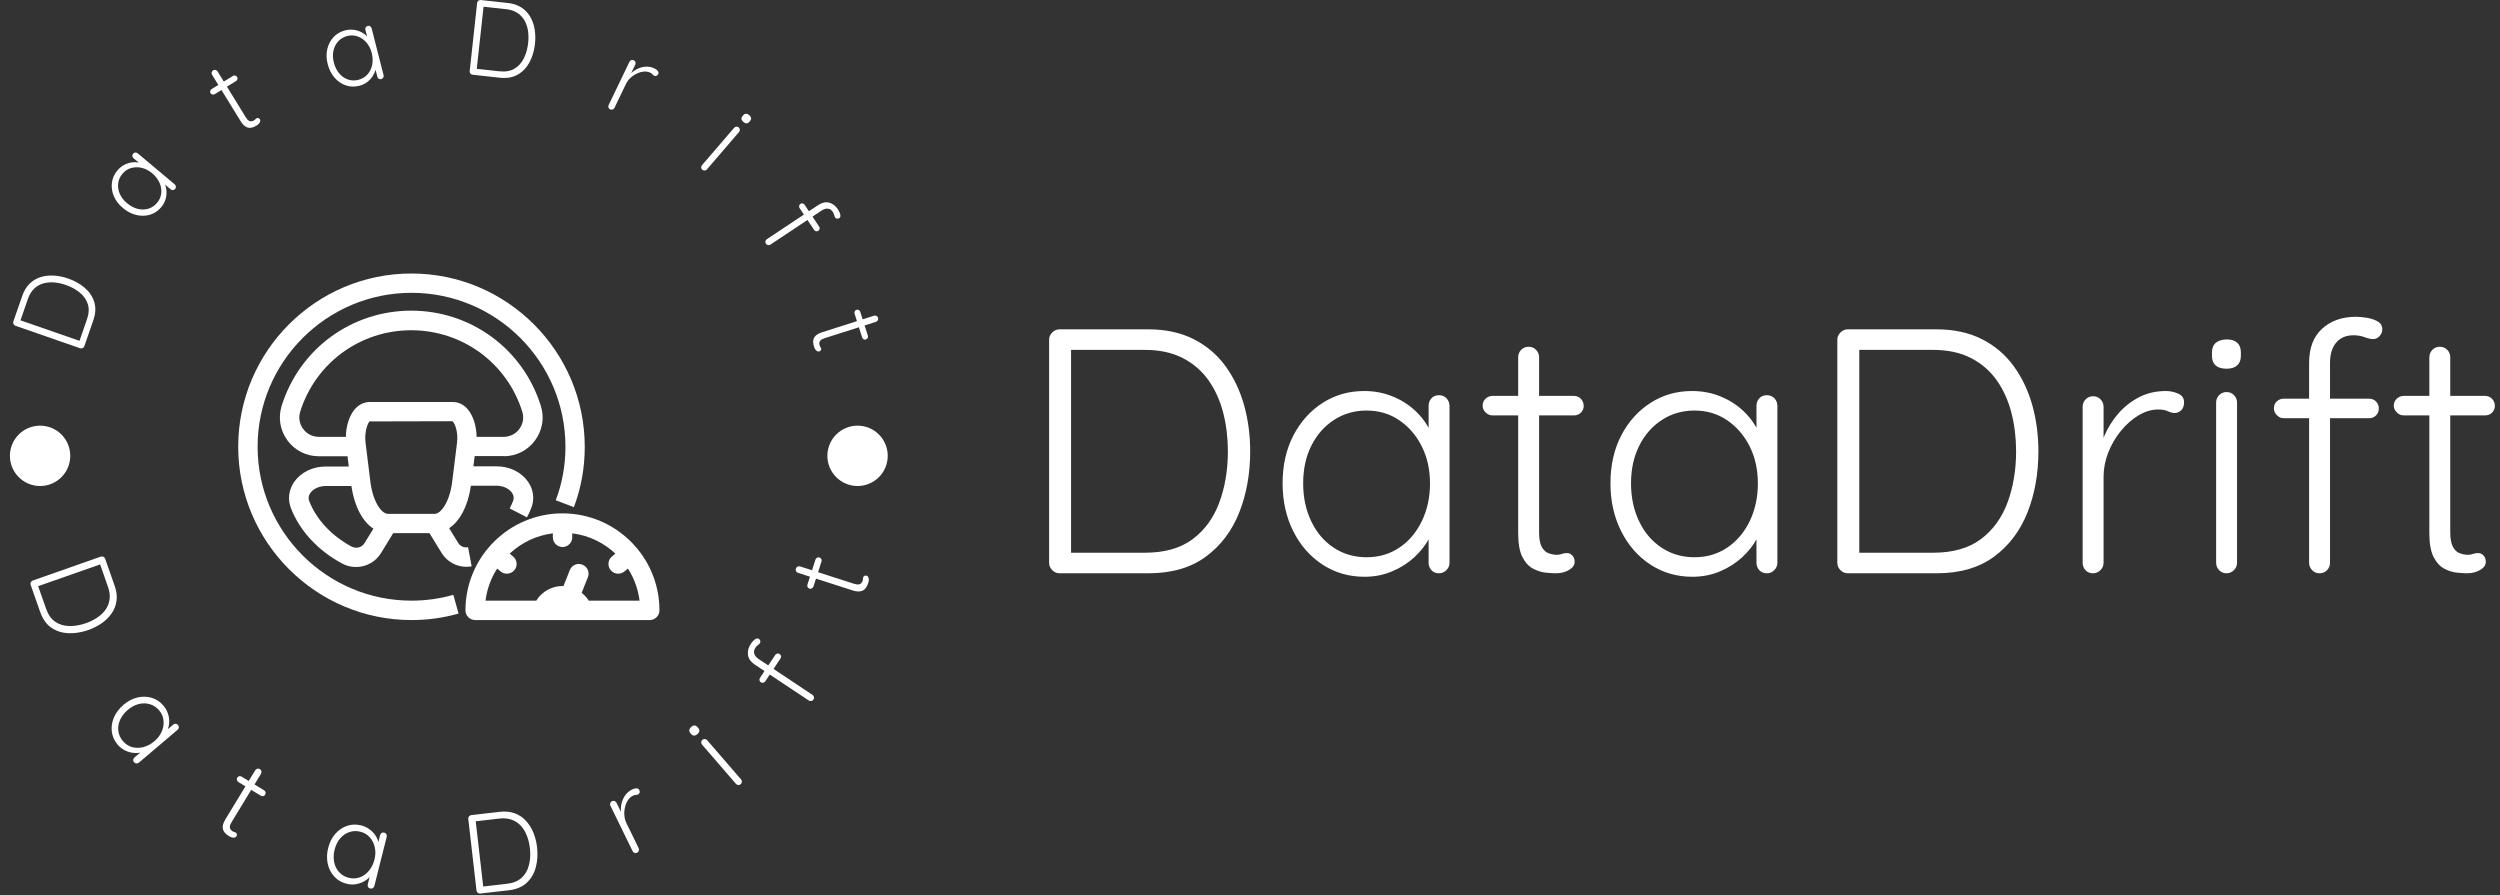 <svg xmlns="http://www.w3.org/2000/svg" version="1.1" xmlns:xlink="http://www.w3.org/1999/xlink" xmlns:svgjs="http://svgjs.dev/svgjs" width="1500" height="537" viewBox="0 0 1500 537"><rect x="0" y="0" width="1500" height="537" fill="#333333" stroke="none"/><g transform="matrix(1,0,0,1,-0.909,-0.432)"><svg viewBox="0 0 396 142" data-background-color="#89939e" preserveAspectRatio="xMidYMid meet" height="537" width="1500" xmlns="http://www.w3.org/2000/svg" xmlns:xlink="http://www.w3.org/1999/xlink"><g id="tight-bounds" transform="matrix(1,0,0,1,0.24,0.114)"><svg viewBox="0 0 395.52 141.772" height="141.772" width="395.52"><g><svg viewBox="0 0 681.923 244.431" height="141.772" width="395.52"><g transform="matrix(1,0,0,1,286.403,86.658)"><svg viewBox="0 0 395.52 71.115" height="71.115" width="395.52"><g id="textblocktransform"><svg viewBox="0 0 395.52 71.115" height="71.115" width="395.52" id="textblock"><g><svg viewBox="0 0 395.52 71.115" height="71.115" width="395.52"><g transform="matrix(1,0,0,1,0,0)"><svg width="395.52" viewBox="4.7 -36.8 207.43 37.3" height="71.115" data-palette-color="#ffffff"><path d="M6.2-35L18.95-35Q22.65-35 25.43-33.6 28.2-32.2 30-29.73 31.8-27.25 32.68-24.1 33.55-20.95 33.55-17.5L33.55-17.5Q33.55-12.7 31.98-8.72 30.4-4.75 27.18-2.38 23.95 0 18.95 0L18.95 0 6.2 0Q5.6 0 5.15-0.45 4.7-0.9 4.7-1.5L4.7-1.5 4.7-33.5Q4.7-34.1 5.15-34.55 5.6-35 6.2-35L6.2-35ZM7.55-2.95L18.45-2.95Q22.7-2.95 25.3-4.9 27.9-6.85 29.13-10.18 30.35-13.5 30.35-17.5L30.35-17.5Q30.35-20.4 29.68-23.03 29-25.65 27.58-27.68 26.15-29.7 23.88-30.88 21.6-32.05 18.45-32.05L18.45-32.05 7.5-32.05 7.85-32.5 7.85-2.45 7.55-2.95ZM60.65-25.55L60.65-25.55Q61.3-25.55 61.72-25.1 62.15-24.65 62.15-24L62.15-24 62.15-1.5Q62.15-0.9 61.7-0.45 61.25 0 60.65 0L60.65 0Q59.95 0 59.55-0.45 59.15-0.9 59.15-1.5L59.15-1.5 59.15-7.45 60-7.85Q60-6.45 59.22-5 58.45-3.55 57.1-2.3 55.75-1.05 53.92-0.28 52.1 0.5 49.95 0.5L49.95 0.5Q46.6 0.5 43.92-1.25 41.25-3 39.72-6.05 38.2-9.1 38.2-12.9L38.2-12.9Q38.2-16.8 39.75-19.78 41.3-22.75 43.95-24.45 46.6-26.15 49.9-26.15L49.9-26.15Q52.05-26.15 53.92-25.4 55.8-24.65 57.2-23.35 58.6-22.05 59.4-20.38 60.2-18.7 60.2-16.9L60.2-16.9 59.15-17.65 59.15-24Q59.15-24.65 59.55-25.1 59.95-25.55 60.65-25.55ZM50.25-2.3L50.25-2.3Q52.9-2.3 54.95-3.68 57-5.05 58.17-7.48 59.35-9.9 59.35-12.9L59.35-12.9Q59.35-15.85 58.17-18.2 57-20.55 54.95-21.95 52.9-23.35 50.25-23.35L50.25-23.35Q47.65-23.35 45.57-22 43.5-20.65 42.32-18.3 41.15-15.95 41.15-12.9L41.15-12.9Q41.15-9.9 42.3-7.48 43.45-5.05 45.52-3.68 47.6-2.3 50.25-2.3ZM68.35-25.45L68.35-25.45 80-25.45Q80.6-25.45 81-25.03 81.4-24.6 81.4-24L81.4-24Q81.4-23.45 81-23.05 80.6-22.65 80-22.65L80-22.65 68.35-22.65Q67.75-22.65 67.32-23.08 66.9-23.5 66.9-24.05L66.9-24.05Q66.9-24.65 67.32-25.05 67.75-25.45 68.35-25.45ZM73.5-32.5L73.5-32.5Q74.15-32.5 74.57-32.05 75-31.6 75-31L75-31 75-5.9Q75-4.5 75.37-3.8 75.75-3.1 76.35-2.88 76.95-2.65 77.55-2.65L77.55-2.65Q77.95-2.65 78.27-2.78 78.6-2.9 79-2.9L79-2.9Q79.45-2.9 79.77-2.55 80.1-2.2 80.1-1.65L80.1-1.65Q80.1-0.95 79.3-0.48 78.5 0 77.4 0L77.4 0Q76.95 0 76.05-0.08 75.15-0.15 74.2-0.63 73.25-1.1 72.62-2.3 72-3.5 72-5.75L72-5.75 72-31Q72-31.6 72.42-32.05 72.85-32.5 73.5-32.5ZM107.69-25.55L107.69-25.55Q108.34-25.55 108.77-25.1 109.19-24.65 109.19-24L109.19-24 109.19-1.5Q109.19-0.9 108.74-0.45 108.29 0 107.69 0L107.69 0Q106.99 0 106.59-0.45 106.19-0.9 106.19-1.5L106.19-1.5 106.19-7.45 107.04-7.85Q107.04-6.45 106.27-5 105.49-3.55 104.14-2.3 102.79-1.05 100.97-0.28 99.14 0.5 96.99 0.5L96.99 0.5Q93.64 0.5 90.97-1.25 88.29-3 86.77-6.05 85.24-9.1 85.24-12.9L85.24-12.9Q85.24-16.8 86.79-19.78 88.34-22.75 90.99-24.45 93.64-26.15 96.94-26.15L96.94-26.15Q99.09-26.15 100.97-25.4 102.84-24.65 104.24-23.35 105.64-22.05 106.44-20.38 107.24-18.7 107.24-16.9L107.24-16.9 106.19-17.65 106.19-24Q106.19-24.65 106.59-25.1 106.99-25.55 107.69-25.55ZM97.29-2.3L97.29-2.3Q99.94-2.3 101.99-3.68 104.04-5.05 105.22-7.48 106.39-9.9 106.39-12.9L106.39-12.9Q106.39-15.85 105.22-18.2 104.04-20.55 101.99-21.95 99.94-23.35 97.29-23.35L97.29-23.35Q94.69-23.35 92.62-22 90.54-20.65 89.37-18.3 88.19-15.95 88.19-12.9L88.19-12.9Q88.19-9.9 89.34-7.48 90.49-5.05 92.57-3.68 94.64-2.3 97.29-2.3ZM119.29-35L132.04-35Q135.74-35 138.52-33.6 141.29-32.2 143.09-29.73 144.89-27.25 145.77-24.1 146.64-20.95 146.64-17.5L146.64-17.5Q146.64-12.7 145.07-8.72 143.49-4.75 140.27-2.38 137.04 0 132.04 0L132.04 0 119.29 0Q118.69 0 118.24-0.45 117.79-0.9 117.79-1.5L117.79-1.5 117.79-33.5Q117.79-34.1 118.24-34.55 118.69-35 119.29-35L119.29-35ZM120.64-2.95L131.54-2.95Q135.79-2.95 138.39-4.9 140.99-6.85 142.22-10.18 143.44-13.5 143.44-17.5L143.44-17.5Q143.44-20.4 142.77-23.03 142.09-25.65 140.67-27.68 139.24-29.7 136.97-30.88 134.69-32.05 131.54-32.05L131.54-32.05 120.59-32.05 120.94-32.5 120.94-2.45 120.64-2.95ZM154.49 0L154.49 0Q153.79 0 153.39-0.45 152.99-0.9 152.99-1.5L152.99-1.5 152.99-23.9Q152.99-24.5 153.41-24.95 153.84-25.4 154.49-25.4L154.49-25.4Q155.14-25.4 155.56-24.95 155.99-24.5 155.99-23.9L155.99-23.9 155.99-16.4 155.24-16.25Q155.39-18 156.11-19.73 156.84-21.45 158.09-22.9 159.34-24.35 161.06-25.25 162.79-26.15 164.94-26.15L164.94-26.15Q165.84-26.15 166.69-25.78 167.54-25.4 167.54-24.55L167.54-24.55Q167.54-23.8 167.14-23.4 166.74-23 166.19-23L166.19-23Q165.74-23 165.21-23.25 164.69-23.5 163.84-23.5L163.84-23.5Q162.44-23.5 161.04-22.68 159.64-21.85 158.49-20.45 157.34-19.05 156.66-17.32 155.99-15.6 155.99-13.85L155.99-13.85 155.99-1.5Q155.99-0.9 155.54-0.45 155.09 0 154.49 0ZM175.14-24.5L175.14-1.5Q175.14-0.9 174.69-0.45 174.24 0 173.64 0L173.64 0Q172.99 0 172.56-0.45 172.14-0.9 172.14-1.5L172.14-1.5 172.14-24.5Q172.14-25.1 172.56-25.55 172.99-26 173.64-26L173.64-26Q174.29-26 174.71-25.55 175.14-25.1 175.14-24.5L175.14-24.5ZM173.64-29.35L173.64-29.35Q172.59-29.35 172.06-29.83 171.54-30.3 171.54-31.2L171.54-31.2 171.54-31.7Q171.54-32.6 172.11-33.08 172.69-33.55 173.69-33.55L173.69-33.55Q174.64-33.55 175.16-33.08 175.69-32.6 175.69-31.7L175.69-31.7 175.69-31.2Q175.69-30.3 175.16-29.83 174.64-29.35 173.64-29.35ZM192.18-36.8L192.18-36.8Q192.93-36.8 193.81-36.65 194.68-36.5 195.33-36.13 195.98-35.75 195.98-35L195.98-35Q195.98-34.45 195.58-34.02 195.18-33.6 194.68-33.6L194.68-33.6Q194.18-33.6 193.43-33.88 192.68-34.15 191.83-34.15L191.83-34.15Q190.78-34.15 190.03-33.68 189.28-33.2 188.88-32.33 188.48-31.45 188.48-30.2L188.48-30.2 188.48-1.5Q188.48-0.9 188.06-0.45 187.63 0 186.98 0L186.98 0Q186.33 0 185.91-0.45 185.48-0.9 185.48-1.5L185.48-1.5 185.48-30.2Q185.48-33.4 187.36-35.1 189.23-36.8 192.18-36.8ZM181.83-25.05L194.08-25.05Q194.68-25.05 195.08-24.65 195.48-24.25 195.48-23.65L195.48-23.65Q195.48-23.05 195.08-22.65 194.68-22.25 194.08-22.25L194.08-22.25 181.83-22.25Q181.28-22.25 180.86-22.68 180.43-23.1 180.43-23.65L180.43-23.65Q180.43-24.3 180.86-24.68 181.28-25.05 181.83-25.05L181.83-25.05ZM199.08-25.45L199.08-25.45 210.73-25.45Q211.33-25.45 211.73-25.03 212.13-24.6 212.13-24L212.13-24Q212.13-23.45 211.73-23.05 211.33-22.65 210.73-22.65L210.73-22.65 199.08-22.65Q198.48-22.65 198.06-23.08 197.63-23.5 197.63-24.05L197.63-24.05Q197.63-24.65 198.06-25.05 198.48-25.45 199.08-25.45ZM204.23-32.5L204.23-32.5Q204.88-32.5 205.31-32.05 205.73-31.6 205.73-31L205.73-31 205.73-5.9Q205.73-4.5 206.11-3.8 206.48-3.1 207.08-2.88 207.68-2.65 208.28-2.65L208.28-2.65Q208.68-2.65 209.01-2.78 209.33-2.9 209.73-2.9L209.73-2.9Q210.18-2.9 210.51-2.55 210.83-2.2 210.83-1.65L210.83-1.65Q210.83-0.95 210.03-0.48 209.23 0 208.13 0L208.13 0Q207.68 0 206.78-0.08 205.88-0.15 204.93-0.63 203.98-1.1 203.36-2.3 202.73-3.5 202.73-5.75L202.73-5.75 202.73-31Q202.73-31.6 203.16-32.05 203.58-32.5 204.23-32.5Z" opacity="1" transform="matrix(1,0,0,1,0,0)" fill="#ffffff" class="wordmark-text-0" data-fill-palette-color="primary" id="text-0"></path></svg></g></svg></g></svg></g></svg></g><g><svg viewBox="0 0 244.431 244.431" height="244.431" width="244.431"><g><svg viewBox="0 0 244.431 244.431" height="244.431" width="244.431"><g transform="matrix(1,0,0,1,64.603,74.817)"><svg viewBox="0 0 115.226 94.797" height="94.797" width="115.226"><g><svg xmlns="http://www.w3.org/2000/svg" xmlns:xlink="http://www.w3.org/1999/xlink" version="1.1" x="0" y="0" viewBox="2.18 6.64 43.43 35.73" style="enable-background:new 0 0 48 48;" xml:space="preserve" height="94.797" width="115.226" class="icon-cg-0" data-fill-palette-color="accent" id="cg-0"><g fill="#ffffff" data-fill-palette-color="accent"><path d="M20.05 40.37c-8.75 0-15.87-7.12-15.87-15.87S11.3 8.63 20.05 8.63c8.75 0 15.87 7.12 15.87 15.87 0 1.91-0.33 3.76-1 5.52l1.87 0.71c0.75-1.98 1.12-4.07 1.12-6.22 0-9.85-8.02-17.87-17.87-17.87S2.18 14.65 2.18 24.5s8.02 17.87 17.87 17.87c1.64 0 3.27-0.22 4.85-0.67l-0.54-1.93C22.96 40.17 21.51 40.37 20.05 40.37z" fill="#ffffff" data-fill-palette-color="accent"></path><path d="M29.56 25.48c1.29 0 2.47-0.6 3.23-1.64 0.76-1.04 0.98-2.33 0.59-3.56-1.84-5.87-7.21-9.81-13.36-9.81-6.15 0-11.52 3.94-13.36 9.81-0.38 1.22-0.17 2.52 0.59 3.56 0.76 1.04 1.94 1.64 3.23 1.64h2.97l0.13 1.06h-2.38c-1.35 0-2.57 0.6-3.26 1.6-0.55 0.81-0.67 1.79-0.33 2.68 0.91 2.35 2.79 4.38 5.28 5.72 0.46 0.25 0.95 0.36 1.44 0.36 1.02 0 2-0.51 2.57-1.43l1.26-2.06h3.74l1.25 2.04c0.55 0.9 1.53 1.43 2.56 1.43 0.18 0 0.36-0.02 0.54-0.05l-0.37-1.97c-0.41 0.08-0.82-0.1-1.03-0.46l-0.92-1.5c1.12-0.75 1.95-2.32 2.24-4.38h2.64c0.81 0 1.36 0.38 1.6 0.73 0.18 0.27 0.22 0.55 0.11 0.84-0.1 0.26-0.22 0.51-0.35 0.77l1.78 0.92c0.14-0.26 0.31-0.61 0.45-0.98 0.35-0.89 0.23-1.87-0.33-2.68-0.69-1-1.9-1.6-3.25-1.6h-2.39l0.13-1.06H29.56zM8.87 22.66c-0.38-0.52-0.49-1.17-0.3-1.77 1.58-5.03 6.18-8.4 11.45-8.4s9.88 3.38 11.45 8.4c0.19 0.61 0.08 1.26-0.3 1.77-0.38 0.52-0.97 0.82-1.62 0.82h-2.79c-0.02-1.14-0.36-2.21-0.94-2.87-0.41-0.47-0.94-0.72-1.49-0.72h-8.62c-0.55 0-1.08 0.26-1.49 0.72-0.58 0.66-0.92 1.73-0.94 2.87h-2.79C9.84 23.48 9.25 23.18 8.87 22.66zM13.86 34.79C11.79 33.67 10.24 32 9.5 30.1c-0.11-0.28-0.07-0.56 0.11-0.82 0.24-0.35 0.79-0.73 1.6-0.73h2.64c0.3 2.08 1.14 3.66 2.27 4.4l-0.92 1.49C14.93 34.89 14.34 35.04 13.86 34.79zM24.74 24.1l-0.5 4.02c-0.25 2.04-1.14 3.3-1.81 3.3h-4.81c-0.67 0-1.56-1.26-1.81-3.3l-0.5-4.02c-0.15-1.2 0.27-2.1 0.41-2.21l8.54-0.02C24.47 22 24.89 22.89 24.74 24.1z" fill="#ffffff" data-fill-palette-color="accent"></path><path d="M45.61 41.34c-0.01-5.5-4.49-9.97-10-9.97-5.51 0-10 4.49-10 10 0 0.55 0.45 1 1 1 0 0 0 0 0 0s0 0 0 0h2 14 2c0.55 0 1-0.45 1-1C45.61 41.36 45.61 41.35 45.61 41.34zM38.32 40.37c-0.19-0.31-0.45-0.58-0.73-0.81l0.64-1.6c0.21-0.51-0.04-1.09-0.56-1.3s-1.09 0.04-1.3 0.56l-0.65 1.64c-1.14-0.03-2.22 0.55-2.81 1.51h-4.3-0.93c0.15-1.21 0.57-2.33 1.2-3.31l0.36 0.3c0.19 0.16 0.42 0.23 0.64 0.23 0.29 0 0.57-0.12 0.77-0.36 0.36-0.42 0.3-1.05-0.12-1.41l-0.36-0.3c1.2-1.12 2.74-1.88 4.45-2.09v0.41c0 0.55 0.45 1 1 1s1-0.45 1-1v-0.41c1.71 0.21 3.25 0.97 4.45 2.09l-0.36 0.3c-0.42 0.35-0.48 0.99-0.12 1.41 0.2 0.24 0.48 0.36 0.77 0.36 0.23 0 0.45-0.08 0.64-0.23l0.36-0.3c0.63 0.98 1.05 2.1 1.2 3.31h-0.93H38.32z" fill="#ffffff" data-fill-palette-color="accent"></path></g></svg></g></svg></g><g id="text-0"><path d="M3.085 87.973l2.454-7.068c0.476-1.372 1.153-2.479 2.031-3.324 0.872-0.846 1.88-1.445 3.024-1.794 1.15-0.348 2.363-0.48 3.638-0.398 1.275 0.083 2.552 0.347 3.829 0.79v0c1.774 0.616 3.297 1.469 4.568 2.559 1.269 1.096 2.134 2.391 2.596 3.883 0.466 1.501 0.378 3.177-0.265 5.027v0l-2.454 7.068c-0.079 0.226-0.228 0.393-0.448 0.5-0.229 0.111-0.453 0.128-0.674 0.052v0l-17.751-6.163c-0.226-0.079-0.392-0.231-0.496-0.458-0.113-0.223-0.13-0.447-0.052-0.674zM21.133 93.404l2.1-6.049c0.546-1.573 0.623-2.963 0.232-4.171-0.389-1.214-1.119-2.26-2.189-3.139-1.076-0.881-2.353-1.578-3.831-2.092v0c-1.07-0.371-2.134-0.604-3.195-0.696-1.056-0.085-2.05 0.007-2.983 0.275-0.932 0.269-1.761 0.746-2.485 1.432-0.727 0.692-1.292 1.62-1.696 2.785v0l-2.11 6.077-0.186-0.286 16.675 5.789z" fill="#ffffff" data-fill-palette-color="accent"></path><path d="M35.861 42.038v0c0.163-0.194 0.364-0.299 0.603-0.316 0.245-0.012 0.464 0.063 0.658 0.226v0l10.127 8.492c0.179 0.15 0.281 0.349 0.308 0.597 0.017 0.249-0.049 0.463-0.199 0.641v0c-0.175 0.209-0.381 0.319-0.616 0.331-0.236 0.002-0.444-0.072-0.622-0.222v0l-2.679-2.246 0.137-0.537c0.424 0.355 0.754 0.832 0.991 1.43 0.241 0.593 0.38 1.252 0.414 1.978 0.034 0.716-0.06 1.445-0.283 2.187-0.232 0.744-0.618 1.437-1.157 2.08v0c-0.843 1.005-1.861 1.69-3.053 2.055-1.197 0.36-2.448 0.385-3.752 0.075-1.299-0.307-2.517-0.937-3.654-1.892v0c-1.174-0.984-2.012-2.083-2.517-3.296-0.494-1.214-0.665-2.43-0.512-3.649 0.157-1.224 0.651-2.331 1.481-3.321v0c0.543-0.648 1.163-1.159 1.858-1.532 0.695-0.373 1.412-0.606 2.151-0.699 0.748-0.094 1.473-0.051 2.174 0.128 0.706 0.184 1.327 0.5 1.863 0.949v0l-0.734 0.193-2.856-2.394c-0.194-0.163-0.311-0.36-0.349-0.594-0.03-0.234 0.043-0.455 0.218-0.664zM42.403 55.489v0c0.668-0.796 1.051-1.674 1.152-2.633 0.104-0.964-0.058-1.926-0.488-2.885-0.435-0.964-1.101-1.823-1.999-2.576v0c-0.888-0.745-1.832-1.236-2.831-1.474-0.999-0.238-1.967-0.224-2.904 0.042-0.937 0.257-1.739 0.784-2.407 1.58v0c-0.655 0.781-1.039 1.654-1.152 2.618-0.119 0.961 0.026 1.912 0.435 2.855 0.409 0.943 1.073 1.799 1.991 2.57v0c0.898 0.753 1.855 1.265 2.872 1.534 1.016 0.261 1.991 0.253 2.927-0.023 0.935-0.276 1.737-0.812 2.404-1.608z" fill="#ffffff" data-fill-palette-color="accent"></path><path d="M57.335 24.356v0l5.828-3.586c0.199-0.122 0.409-0.154 0.633-0.096 0.218 0.062 0.388 0.192 0.51 0.39v0c0.112 0.181 0.144 0.38 0.097 0.597-0.056 0.214-0.183 0.382-0.381 0.504v0l-5.828 3.587c-0.199 0.122-0.412 0.156-0.641 0.101-0.229-0.055-0.399-0.173-0.512-0.354v0c-0.122-0.199-0.154-0.409-0.096-0.633 0.062-0.218 0.192-0.388 0.39-0.51zM57.74 19.239v0c0.216-0.133 0.441-0.166 0.678-0.1 0.233 0.06 0.41 0.19 0.532 0.388v0l7.727 12.558c0.286 0.465 0.565 0.778 0.837 0.939 0.268 0.156 0.527 0.208 0.776 0.156 0.244-0.048 0.465-0.134 0.664-0.256v0c0.136-0.084 0.246-0.179 0.329-0.284 0.083-0.106 0.19-0.199 0.32-0.28v0c0.153-0.094 0.319-0.118 0.496-0.071 0.181 0.053 0.327 0.17 0.44 0.352v0c0.143 0.233 0.13 0.51-0.039 0.833-0.169 0.323-0.438 0.598-0.806 0.825v0c-0.147 0.091-0.378 0.217-0.693 0.379-0.318 0.157-0.685 0.253-1.1 0.29-0.415 0.037-0.847-0.081-1.296-0.352-0.458-0.274-0.917-0.785-1.378-1.533v0l-7.775-12.634c-0.122-0.199-0.158-0.415-0.106-0.65 0.048-0.24 0.179-0.427 0.394-0.56z" fill="#ffffff" data-fill-palette-color="accent"></path><path d="M100.025 7.094v0c0.245-0.063 0.47-0.031 0.674 0.096 0.206 0.133 0.34 0.322 0.403 0.568v0l3.269 12.806c0.058 0.226 0.025 0.447-0.099 0.664-0.131 0.212-0.31 0.347-0.536 0.405v0c-0.265 0.068-0.496 0.037-0.693-0.091-0.193-0.136-0.318-0.317-0.376-0.544v0l-0.865-3.387 0.425-0.356c0.137 0.536 0.127 1.116-0.03 1.74-0.15 0.623-0.423 1.239-0.817 1.847-0.39 0.601-0.892 1.138-1.507 1.612-0.623 0.468-1.341 0.806-2.153 1.014v0c-1.271 0.324-2.497 0.287-3.679-0.113-1.183-0.406-2.213-1.116-3.09-2.129-0.876-1.007-1.497-2.23-1.864-3.669v0c-0.379-1.484-0.419-2.866-0.12-4.145 0.307-1.274 0.878-2.362 1.714-3.262 0.842-0.902 1.889-1.513 3.14-1.833v0c0.82-0.209 1.62-0.262 2.403-0.159 0.782 0.103 1.501 0.332 2.155 0.687 0.662 0.36 1.226 0.818 1.691 1.372 0.466 0.561 0.786 1.181 0.959 1.859v0l-0.709-0.273-0.922-3.61c-0.063-0.245-0.042-0.474 0.062-0.686 0.112-0.207 0.3-0.345 0.565-0.413zM97.489 21.836v0c1.007-0.257 1.83-0.746 2.471-1.466 0.647-0.722 1.077-1.598 1.288-2.628 0.21-1.036 0.17-2.122-0.12-3.258v0c-0.287-1.123-0.766-2.073-1.439-2.85-0.673-0.777-1.467-1.33-2.383-1.66-0.911-0.338-1.87-0.378-2.876-0.121v0c-0.987 0.252-1.809 0.737-2.464 1.454-0.657 0.711-1.095 1.568-1.313 2.572-0.218 1.004-0.179 2.087 0.118 3.248v0c0.29 1.136 0.769 2.11 1.437 2.923 0.673 0.804 1.469 1.367 2.39 1.689 0.921 0.322 1.884 0.354 2.891 0.097z" fill="#ffffff" data-fill-palette-color="accent"></path><path d="M130.943 0.005l7.438 0.813c1.443 0.158 2.674 0.57 3.694 1.237 1.02 0.661 1.828 1.509 2.425 2.546 0.596 1.043 0.996 2.196 1.2 3.457 0.204 1.262 0.233 2.564 0.086 3.908v0c-0.204 1.867-0.695 3.542-1.473 5.025-0.785 1.482-1.853 2.615-3.205 3.398-1.359 0.79-3.012 1.078-4.958 0.866v0l-7.438-0.812c-0.238-0.026-0.434-0.134-0.588-0.326-0.159-0.198-0.226-0.413-0.201-0.645v0l2.04-18.679c0.026-0.238 0.138-0.434 0.335-0.587 0.192-0.16 0.407-0.227 0.645-0.201zM129.684 18.81l6.365 0.695c1.655 0.181 3.027-0.055 4.117-0.706 1.096-0.651 1.953-1.596 2.571-2.834 0.618-1.246 1.012-2.646 1.182-4.202v0c0.123-1.125 0.111-2.215-0.035-3.27-0.153-1.048-0.465-1.997-0.936-2.846-0.47-0.849-1.12-1.549-1.951-2.102-0.837-0.554-1.868-0.897-3.093-1.031v0l-6.395-0.698 0.238-0.246-1.916 17.548z" fill="#ffffff" data-fill-palette-color="accent"></path><path d="M166.342 29.92v0c-0.246-0.118-0.401-0.289-0.463-0.511-0.066-0.231-0.049-0.452 0.052-0.662v0l5.701-11.857c0.101-0.21 0.266-0.36 0.494-0.45 0.225-0.084 0.452-0.071 0.68 0.039v0c0.234 0.113 0.389 0.283 0.463 0.511 0.072 0.234 0.058 0.456-0.043 0.666v0l-1.909 3.97-0.435-0.109c0.345-0.595 0.794-1.137 1.346-1.625 0.55-0.482 1.166-0.873 1.85-1.172 0.692-0.303 1.417-0.464 2.173-0.485 0.759-0.027 1.52 0.143 2.282 0.51v0c0.318 0.153 0.595 0.368 0.832 0.644 0.237 0.276 0.283 0.565 0.138 0.865v0c-0.127 0.264-0.296 0.431-0.506 0.499-0.207 0.078-0.41 0.069-0.608-0.027v0c-0.156-0.075-0.305-0.202-0.448-0.381-0.143-0.179-0.364-0.341-0.664-0.486v0c-0.492-0.237-1.058-0.328-1.698-0.273-0.631 0.051-1.267 0.23-1.908 0.534-0.645 0.296-1.233 0.689-1.765 1.18-0.528 0.5-0.941 1.059-1.239 1.677v0l-3.142 6.536c-0.101 0.21-0.272 0.357-0.512 0.441-0.231 0.081-0.455 0.07-0.671-0.034z" fill="#ffffff" data-fill-palette-color="accent"></path><path d="M201.605 36.107l-8.8 10.245c-0.152 0.177-0.355 0.275-0.608 0.295-0.244 0.019-0.455-0.048-0.631-0.2v0c-0.197-0.169-0.302-0.374-0.316-0.614-0.009-0.245 0.062-0.456 0.214-0.633v0l8.8-10.245c0.156-0.182 0.354-0.284 0.593-0.307 0.243-0.028 0.464 0.043 0.661 0.212v0c0.192 0.165 0.293 0.37 0.301 0.614 0.013 0.24-0.058 0.451-0.214 0.633zM202.8 33.367v0c-0.313-0.269-0.49-0.539-0.529-0.81-0.035-0.276 0.062-0.548 0.292-0.816v0l0.195-0.227c0.23-0.268 0.492-0.399 0.785-0.393 0.289 0.011 0.58 0.143 0.873 0.395v0c0.283 0.243 0.444 0.5 0.484 0.77 0.035 0.276-0.062 0.548-0.293 0.816v0l-0.195 0.227c-0.23 0.268-0.484 0.405-0.762 0.412-0.274 0.002-0.557-0.123-0.85-0.374z" fill="#ffffff" data-fill-palette-color="accent"></path><path d="M228.637 57.244v0c0.162 0.244 0.317 0.525 0.465 0.843 0.138 0.316 0.216 0.62 0.235 0.912 0.018 0.292-0.095 0.519-0.339 0.681v0c-0.183 0.122-0.386 0.165-0.61 0.13-0.227-0.041-0.394-0.142-0.501-0.303v0c-0.107-0.161-0.194-0.395-0.262-0.701-0.077-0.309-0.208-0.601-0.393-0.879v0c-0.225-0.338-0.496-0.578-0.814-0.718-0.318-0.141-0.665-0.182-1.041-0.123-0.368 0.061-0.757 0.227-1.167 0.5v0l-14.032 9.334c-0.194 0.129-0.412 0.174-0.654 0.135-0.236-0.043-0.427-0.172-0.57-0.388v0c-0.14-0.211-0.184-0.433-0.133-0.668 0.058-0.238 0.183-0.422 0.378-0.551v0l14.031-9.334c1.048-0.697 2.052-0.925 3.013-0.684 0.958 0.25 1.757 0.855 2.394 1.814zM219.534 56.005l3.984 5.989c0.129 0.194 0.171 0.402 0.127 0.623-0.043 0.212-0.164 0.385-0.364 0.518v0c-0.194 0.129-0.397 0.172-0.609 0.129-0.222-0.045-0.397-0.164-0.526-0.358v0l-3.984-5.988c-0.122-0.183-0.159-0.39-0.113-0.621 0.046-0.231 0.158-0.405 0.336-0.523v0c0.216-0.144 0.431-0.187 0.645-0.13 0.214 0.057 0.382 0.178 0.504 0.361z" fill="#ffffff" data-fill-palette-color="accent"></path><path d="M234.767 85.306v0l2.078 6.52c0.071 0.222 0.051 0.435-0.059 0.637-0.112 0.197-0.279 0.33-0.501 0.401v0c-0.203 0.065-0.404 0.048-0.603-0.049-0.194-0.106-0.327-0.27-0.398-0.491v0l-2.078-6.52c-0.071-0.222-0.052-0.438 0.056-0.647 0.108-0.209 0.264-0.346 0.467-0.411v0c0.222-0.071 0.435-0.051 0.637 0.059 0.197 0.112 0.33 0.279 0.401 0.501zM239.636 86.931v0c0.077 0.241 0.055 0.468-0.066 0.682-0.114 0.211-0.283 0.352-0.504 0.423v0l-14.049 4.478c-0.52 0.166-0.891 0.361-1.113 0.585-0.216 0.223-0.328 0.461-0.338 0.716-0.012 0.248 0.018 0.484 0.089 0.706v0c0.049 0.152 0.114 0.282 0.197 0.388 0.083 0.106 0.148 0.233 0.194 0.378v0c0.055 0.171 0.038 0.337-0.051 0.499-0.095 0.163-0.244 0.277-0.447 0.341v0c-0.26 0.083-0.527 0.004-0.799-0.238-0.273-0.242-0.475-0.569-0.607-0.981v0c-0.053-0.165-0.12-0.42-0.201-0.764-0.075-0.346-0.081-0.726-0.017-1.137 0.064-0.412 0.282-0.803 0.654-1.173 0.376-0.378 0.982-0.701 1.82-0.968v0l14.134-4.505c0.222-0.071 0.441-0.053 0.656 0.053 0.222 0.104 0.371 0.277 0.448 0.517z" fill="#ffffff" data-fill-palette-color="accent"></path><path d="M28.202 152.826l2.61 7.426c0.504 1.432 0.675 2.784 0.515 4.054-0.169 1.267-0.611 2.417-1.328 3.453-0.714 1.042-1.621 1.946-2.72 2.714-1.106 0.77-2.328 1.39-3.666 1.861v0c-1.86 0.654-3.671 0.944-5.433 0.872-1.76-0.066-3.318-0.563-4.675-1.491-1.363-0.926-2.386-2.359-3.068-4.3v0l-2.611-7.427c-0.082-0.232-0.066-0.468 0.049-0.705 0.114-0.238 0.287-0.398 0.52-0.479v0l18.631-6.55c0.232-0.082 0.464-0.064 0.696 0.052 0.238 0.114 0.398 0.287 0.48 0.52zM9.817 160.168l2.232 6.351c0.579 1.646 1.426 2.841 2.542 3.586 1.11 0.747 2.394 1.128 3.854 1.144 1.456 0.025 2.96-0.236 4.512-0.781v0c1.125-0.395 2.149-0.904 3.075-1.526 0.934-0.618 1.696-1.341 2.286-2.17 0.591-0.829 0.957-1.766 1.098-2.81 0.147-1.047 0.007-2.18-0.422-3.399v0l-2.243-6.381 0.337 0.115-17.501 6.152z" fill="#ffffff" data-fill-palette-color="accent"></path><path d="M48.139 198.318v0c0.172 0.203 0.246 0.429 0.221 0.677-0.026 0.258-0.14 0.473-0.344 0.645v0l-10.589 8.982c-0.188 0.159-0.413 0.228-0.676 0.207-0.263-0.022-0.474-0.126-0.633-0.314v0c-0.185-0.218-0.261-0.451-0.226-0.699 0.035-0.248 0.146-0.451 0.333-0.611v0l2.796-2.371 0.533 0.242c-0.442 0.375-0.992 0.632-1.651 0.772-0.664 0.144-1.37 0.171-2.119 0.081-0.753-0.095-1.495-0.326-2.225-0.693-0.726-0.362-1.376-0.881-1.949-1.557v0c-0.892-1.051-1.419-2.229-1.581-3.532-0.167-1.308 0.028-2.608 0.583-3.899 0.55-1.287 1.422-2.437 2.615-3.45v0c1.224-1.038 2.51-1.71 3.858-2.015 1.343-0.301 2.635-0.266 3.875 0.106 1.24 0.381 2.299 1.089 3.178 2.125v0c0.573 0.675 0.988 1.406 1.245 2.193 0.266 0.787 0.383 1.574 0.351 2.36-0.041 0.786-0.215 1.527-0.523 2.226-0.317 0.697-0.758 1.284-1.321 1.762v0l-0.069-0.792 2.994-2.54c0.203-0.172 0.43-0.255 0.679-0.249 0.245 0.011 0.46 0.125 0.645 0.344zM33.045 202.699v0c0.707 0.833 1.549 1.389 2.527 1.667 0.975 0.274 2 0.273 3.077-0.002 1.076-0.275 2.084-0.812 3.023-1.609v0c0.924-0.784 1.597-1.674 2.02-2.669 0.427-1 0.588-2.005 0.481-3.015-0.105-1.02-0.511-1.946-1.217-2.779v0c-0.689-0.813-1.523-1.363-2.501-1.652-0.977-0.298-1.989-0.317-3.036-0.058-1.056 0.258-2.061 0.792-3.016 1.603v0c-0.94 0.797-1.637 1.699-2.093 2.705-0.456 1.007-0.622 2.021-0.498 3.042 0.12 1.016 0.531 1.938 1.233 2.767z" fill="#ffffff" data-fill-palette-color="accent"></path><path d="M65.55 212.454v0l6.146 3.738c0.211 0.128 0.342 0.309 0.394 0.543 0.047 0.231 0.006 0.452-0.122 0.663v0c-0.118 0.193-0.288 0.32-0.511 0.379-0.229 0.056-0.448 0.02-0.659-0.109v0l-6.145-3.737c-0.211-0.128-0.343-0.314-0.398-0.557-0.058-0.238-0.028-0.454 0.089-0.648v0c0.128-0.211 0.309-0.342 0.544-0.394 0.231-0.047 0.452-0.006 0.662 0.122zM70.528 210.384v0c0.228 0.138 0.37 0.334 0.426 0.586 0.051 0.249 0.013 0.479-0.115 0.69v0l-8.051 13.238c-0.298 0.489-0.455 0.896-0.473 1.221-0.018 0.324 0.054 0.59 0.216 0.798 0.162 0.208 0.348 0.376 0.559 0.503v0c0.142 0.087 0.282 0.144 0.421 0.174 0.141 0.024 0.283 0.079 0.425 0.165v0c0.159 0.097 0.26 0.24 0.301 0.429 0.038 0.194-0.002 0.388-0.12 0.582v0c-0.149 0.245-0.415 0.368-0.797 0.368-0.385-0.008-0.771-0.13-1.158-0.365v0c-0.159-0.097-0.387-0.255-0.682-0.473-0.305-0.217-0.57-0.511-0.797-0.882-0.235-0.369-0.336-0.832-0.302-1.388 0.04-0.553 0.3-1.224 0.782-2.015v0l8.097-13.315c0.128-0.211 0.314-0.35 0.559-0.42 0.245-0.069 0.481-0.035 0.709 0.104z" fill="#ffffff" data-fill-palette-color="accent"></path><path d="M104.553 227.763v0c0.258 0.065 0.45 0.206 0.574 0.422 0.129 0.225 0.161 0.466 0.096 0.724v0l-3.38 13.468c-0.06 0.239-0.203 0.426-0.43 0.562-0.226 0.135-0.459 0.173-0.697 0.113v0c-0.278-0.07-0.475-0.215-0.591-0.437-0.116-0.221-0.144-0.452-0.084-0.69v0l0.892-3.556 0.575-0.113c-0.141 0.562-0.439 1.091-0.894 1.588-0.456 0.504-1.014 0.937-1.675 1.3-0.667 0.361-1.405 0.605-2.213 0.732-0.801 0.128-1.631 0.085-2.49-0.131v0c-1.337-0.336-2.451-0.986-3.342-1.951-0.897-0.967-1.496-2.137-1.797-3.51-0.302-1.367-0.263-2.809 0.118-4.327v0c0.391-1.557 1.045-2.852 1.964-3.885 0.917-1.026 1.988-1.75 3.212-2.17 1.23-0.412 2.503-0.453 3.821-0.122v0c0.859 0.216 1.622 0.568 2.289 1.058 0.675 0.485 1.228 1.057 1.66 1.715 0.424 0.663 0.714 1.367 0.871 2.113 0.148 0.751 0.132 1.485-0.049 2.203v0l-0.518-0.604 0.956-3.808c0.065-0.258 0.201-0.458 0.408-0.598 0.205-0.134 0.447-0.166 0.724-0.096zM94.831 240.112v0c1.059 0.266 2.068 0.227 3.026-0.115 0.952-0.345 1.785-0.942 2.5-1.793 0.715-0.851 1.222-1.873 1.522-3.069v0c0.295-1.176 0.324-2.291 0.088-3.345-0.235-1.061-0.689-1.972-1.364-2.732-0.679-0.768-1.549-1.285-2.608-1.551v0c-1.034-0.259-2.032-0.222-2.995 0.113-0.968 0.327-1.802 0.9-2.502 1.721-0.708 0.825-1.215 1.844-1.519 3.058v0c-0.3 1.195-0.342 2.334-0.127 3.419 0.215 1.084 0.671 2.005 1.366 2.763 0.689 0.757 1.56 1.267 2.613 1.531z" fill="#ffffff" data-fill-palette-color="accent"></path><path d="M128.353 222.969l7.82-0.898c1.509-0.173 2.864-0.041 4.068 0.397 1.197 0.446 2.222 1.133 3.072 2.061 0.857 0.927 1.538 2.012 2.043 3.255 0.505 1.249 0.839 2.578 1.001 3.987v0c0.225 1.958 0.107 3.789-0.355 5.491-0.455 1.701-1.285 3.111-2.491 4.228-1.205 1.124-2.83 1.803-4.874 2.037v0l-7.821 0.898c-0.245 0.028-0.47-0.04-0.677-0.204-0.207-0.164-0.324-0.368-0.352-0.613v0l-2.252-19.62c-0.028-0.245 0.04-0.467 0.205-0.668 0.164-0.207 0.368-0.324 0.613-0.351zM131.433 242.524l6.689-0.768c1.733-0.199 3.087-0.76 4.06-1.682 0.974-0.916 1.631-2.084 1.971-3.505 0.347-1.414 0.427-2.938 0.239-4.572v0c-0.136-1.184-0.404-2.296-0.805-3.337-0.395-1.047-0.931-1.951-1.609-2.711-0.677-0.76-1.51-1.325-2.497-1.694-0.988-0.376-2.124-0.49-3.408-0.343v0l-6.719 0.772 0.187-0.303 2.116 18.429z" fill="#ffffff" data-fill-palette-color="accent"></path><path d="M173.728 233.249v0c-0.263 0.129-0.508 0.144-0.733 0.047-0.231-0.095-0.401-0.252-0.509-0.474v0l-6.067-12.423c-0.108-0.221-0.124-0.451-0.048-0.689 0.08-0.246 0.239-0.428 0.479-0.545v0c0.239-0.117 0.478-0.13 0.715-0.038 0.234 0.086 0.406 0.239 0.514 0.461v0l2.034 4.165-0.373 0.282c-0.262-0.673-0.414-1.395-0.458-2.166-0.04-0.766 0.038-1.531 0.236-2.294 0.201-0.758 0.539-1.46 1.016-2.109 0.471-0.645 1.104-1.162 1.9-1.55v0c0.335-0.164 0.693-0.25 1.074-0.258 0.384-0.017 0.653 0.13 0.805 0.441v0c0.137 0.281 0.166 0.53 0.087 0.747-0.077 0.223-0.214 0.382-0.411 0.479v0c-0.168 0.082-0.372 0.126-0.614 0.132-0.238-0.002-0.516 0.074-0.833 0.229v0c-0.515 0.251-0.958 0.657-1.329 1.216-0.366 0.557-0.634 1.199-0.804 1.927-0.174 0.722-0.23 1.465-0.169 2.228 0.058 0.757 0.245 1.459 0.561 2.105v0l3.345 6.849c0.108 0.221 0.122 0.455 0.043 0.702-0.086 0.249-0.239 0.428-0.461 0.536z" fill="#ffffff" data-fill-palette-color="accent"></path><path d="M192.875 202.465l9.278 10.743c0.161 0.186 0.232 0.411 0.213 0.675-0.014 0.259-0.115 0.469-0.301 0.629v0c-0.207 0.178-0.436 0.254-0.69 0.226-0.253-0.028-0.46-0.135-0.621-0.322v0l-9.278-10.743c-0.161-0.186-0.235-0.404-0.221-0.654 0.009-0.254 0.117-0.471 0.324-0.649v0c0.202-0.174 0.429-0.247 0.681-0.219 0.249 0.023 0.453 0.128 0.615 0.314zM190.227 200.805v0c-0.328 0.283-0.64 0.421-0.937 0.413-0.288-0.007-0.553-0.151-0.797-0.434v0l-0.196-0.226c-0.244-0.282-0.341-0.573-0.29-0.871 0.051-0.308 0.233-0.597 0.545-0.867v0c0.292-0.252 0.587-0.375 0.884-0.368 0.288 0.007 0.553 0.151 0.797 0.434v0l0.196 0.227c0.244 0.282 0.348 0.566 0.313 0.852-0.036 0.295-0.207 0.575-0.515 0.84z" fill="#ffffff" data-fill-palette-color="accent"></path><path d="M204.831 176.118v0c0.173-0.261 0.385-0.524 0.634-0.79 0.249-0.266 0.511-0.468 0.786-0.605 0.275-0.137 0.543-0.119 0.803 0.054v0c0.189 0.125 0.311 0.303 0.367 0.532 0.052 0.235 0.021 0.438-0.094 0.61v0c-0.114 0.172-0.304 0.354-0.567 0.546-0.268 0.198-0.497 0.441-0.69 0.729v0c-0.24 0.36-0.361 0.723-0.364 1.09-0.013 0.368 0.087 0.718 0.297 1.049 0.207 0.338 0.524 0.649 0.951 0.933v0l14.747 9.811c0.205 0.136 0.337 0.328 0.396 0.576 0.056 0.253 0.01 0.49-0.138 0.712v0c-0.148 0.222-0.347 0.353-0.598 0.394-0.251 0.041-0.479-0.007-0.684-0.144v0l-14.746-9.81c-1.092-0.727-1.717-1.603-1.876-2.628-0.154-1.031 0.104-2.05 0.776-3.059zM207.325 185.444l4.189-6.296c0.136-0.205 0.32-0.331 0.551-0.377 0.227-0.041 0.443 0.007 0.648 0.143v0c0.205 0.136 0.333 0.317 0.383 0.543 0.041 0.227-0.007 0.443-0.143 0.648v0l-4.189 6.296c-0.125 0.189-0.308 0.307-0.548 0.356-0.24 0.048-0.454 0.01-0.643-0.116v0c-0.222-0.148-0.348-0.336-0.38-0.565-0.037-0.233 0.007-0.443 0.132-0.632z" fill="#ffffff" data-fill-palette-color="accent"></path><path d="M220.315 159.904v0l2.202-6.848c0.075-0.235 0.221-0.405 0.437-0.51 0.214-0.099 0.438-0.111 0.673-0.035v0c0.216 0.069 0.378 0.206 0.487 0.408 0.108 0.209 0.124 0.431 0.049 0.666v0l-2.202 6.848c-0.075 0.235-0.225 0.407-0.45 0.516-0.218 0.112-0.435 0.133-0.65 0.064v0c-0.235-0.075-0.405-0.221-0.51-0.437-0.099-0.214-0.111-0.438-0.036-0.672zM217.142 155.546v0c0.082-0.254 0.239-0.437 0.471-0.552 0.231-0.108 0.463-0.124 0.697-0.048v0l14.75 4.743c0.545 0.175 0.978 0.234 1.298 0.176 0.32-0.058 0.561-0.19 0.725-0.396 0.164-0.206 0.284-0.426 0.36-0.661v0c0.051-0.159 0.075-0.308 0.071-0.45-0.01-0.143 0.011-0.294 0.061-0.452v0c0.057-0.178 0.173-0.308 0.347-0.392 0.18-0.082 0.378-0.088 0.593-0.019v0c0.273 0.088 0.454 0.317 0.545 0.689 0.082 0.376 0.054 0.78-0.085 1.211v0c-0.057 0.178-0.158 0.436-0.302 0.774-0.14 0.347-0.364 0.674-0.672 0.98-0.304 0.315-0.731 0.521-1.279 0.617-0.547 0.09-1.261-0.007-2.142-0.29v0l-14.835-4.771c-0.235-0.075-0.414-0.224-0.539-0.446-0.125-0.222-0.146-0.46-0.064-0.713z" fill="#ffffff" data-fill-palette-color="accent"></path><path d="M2.153 124.692c0-4.559 3.695-8.254 8.254-8.254 4.559 0 8.254 3.695 8.254 8.254 0 4.559-3.695 8.254-8.254 8.254-4.559 0-8.254-3.695-8.254-8.254z" fill="#ffffff" data-fill-palette-color="accent"></path><path d="M225.77 124.692c0-4.559 3.695-8.254 8.255-8.254 4.559 0 8.254 3.695 8.254 8.254 0 4.559-3.695 8.254-8.254 8.254-4.559 0-8.254-3.695-8.255-8.254z" fill="#ffffff" data-fill-palette-color="accent"></path></g><g id="text-1"></g></svg></g></svg></g></svg></g><defs></defs></svg><rect width="395.52" height="141.772" fill="none" stroke="none" visibility="hidden"></rect></g></svg></g></svg>